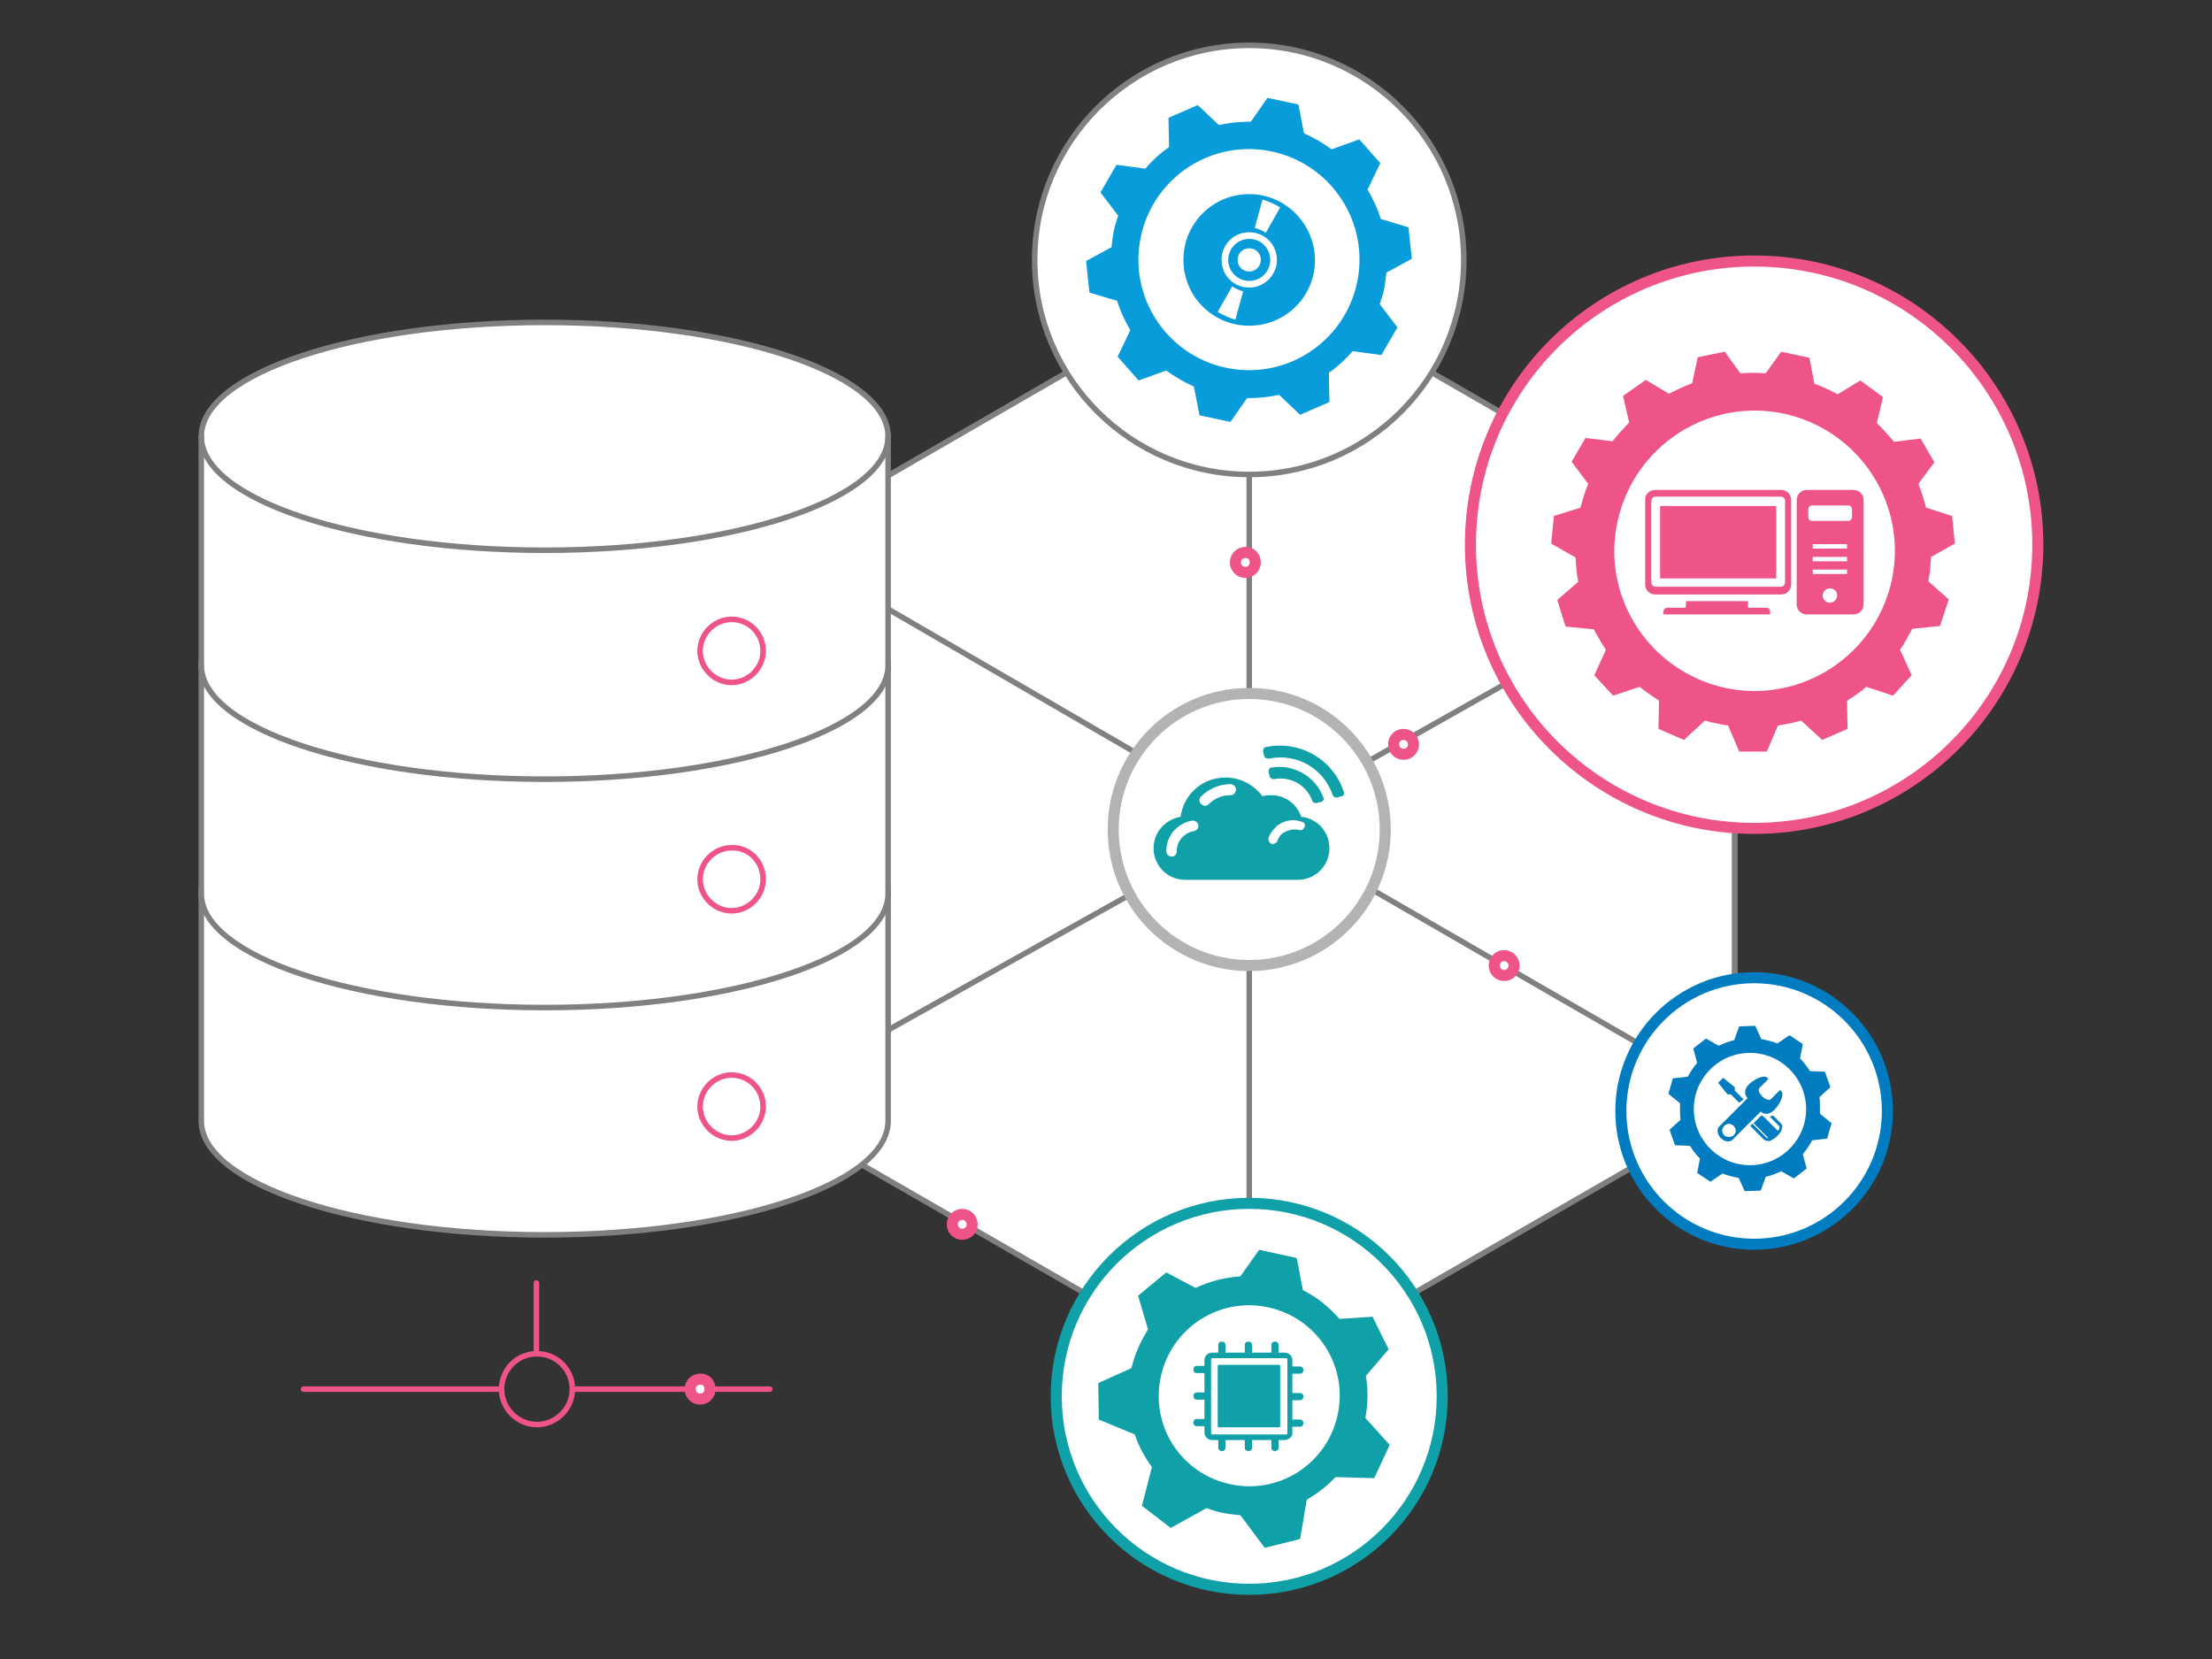 <?xml version="1.0" encoding="utf-8"?>
<!-- Generator: Adobe Illustrator 22.0.0, SVG Export Plug-In . SVG Version: 6.00 Build 0)  -->
<svg version="1.1" id="图层_1" xmlns="http://www.w3.org/2000/svg" xmlns:xlink="http://www.w3.org/1999/xlink" x="0px" y="0px"
	 viewBox="0 0 400 300" style="enable-background:new 0 0 400 300;" xml:space="preserve">
<rect x="0" y="0" width="400" height="300" fill="#333333" stroke="none"/>
<style type="text/css">
	.st0{fill:#FFFFFF;stroke:#808080;stroke-linecap:round;stroke-linejoin:round;stroke-miterlimit:10;}
	.st1{fill:none;stroke:#808080;stroke-linecap:round;stroke-linejoin:round;stroke-miterlimit:10;}
	.st2{fill:#FFFFFF;stroke:#B3B3B3;stroke-width:2;stroke-linecap:round;stroke-linejoin:round;stroke-miterlimit:10;}
	.st3{fill:#FFFFFF;stroke:#EE5586;stroke-width:2;stroke-linecap:round;stroke-linejoin:round;stroke-miterlimit:10;}
	.st4{fill:#FFFFFF;stroke:#0FA0A8;stroke-width:2;stroke-linecap:round;stroke-linejoin:round;stroke-miterlimit:10;}
	.st5{fill:#FFFFFF;stroke:#017CC0;stroke-width:2;stroke-linecap:round;stroke-linejoin:round;stroke-miterlimit:10;}
	.st6{fill:none;stroke:#EE5586;stroke-linecap:round;stroke-linejoin:round;stroke-miterlimit:10;}
	.st7{fill:#EE5586;}
	.st8{fill:#017CC0;}
	.st9{fill:#0FA0A8;}
	.st10{fill:#099CDB;}
</style>
<path class="st0" d="M138.1,99l87.8-50.7L313.7,99v101.4L225.9,251l-87.8-50.6L138.1,99z"/>
<line class="st1" x1="241.4" y1="157" x2="302.7" y2="192.4"/>
<line class="st1" x1="150.7" y1="104.4" x2="211.9" y2="139.9"/>
<line class="st1" x1="211.1" y1="158" x2="148.9" y2="192.8"/>
<line class="st1" x1="302.1" y1="106.8" x2="240.6" y2="141.5"/>
<line class="st1" x1="225.9" y1="167" x2="225.9" y2="235.5"/>
<line class="st1" x1="313.7" y1="115.4" x2="313.7" y2="184.4"/>
<line class="st1" x1="225.9" y1="64.2" x2="225.9" y2="133"/>
<circle class="st2" cx="225.9" cy="150" r="24.6"/>
<circle class="st3" cx="317.2" cy="98.5" r="51.3"/>
<circle class="st0" cx="225.9" cy="47" r="38.8"/>
<circle class="st0" cx="134.5" cy="98.5" r="17"/>
<circle class="st0" cx="134.5" cy="200.9" r="17"/>
<circle class="st4" cx="225.9" cy="252.5" r="34.9"/>
<path id="svg-concept_1_" class="st5" d="M341.3,200.9c0,13.3-10.8,24.1-24.1,24.1s-24.1-10.8-24.1-24.1s10.8-24.1,24.1-24.1
	S341.3,187.6,341.3,200.9z"/>
<g>
	<path id="svg-concept_9_" class="st3" d="M255.6,134.6c0,1-0.8,1.8-1.8,1.8c-1,0-1.8-0.8-1.8-1.8s0.8-1.8,1.8-1.8
		S255.6,133.6,255.6,134.6z"/>
</g>
<g>
	<path class="st0" d="M160.6,202.7c0,11.4-27.8,20.6-62.1,20.6s-62.1-9.2-62.1-20.6v-41.4c0-11.4,27.8-20.6,62.1-20.6
		s62.1,9.2,62.1,20.6V202.7z"/>
	<path id="svg-concept_2_" class="st6" d="M138,200.1c0,3.1-2.6,5.7-5.7,5.7c-3.1,0-5.7-2.6-5.7-5.7c0-3.1,2.6-5.7,5.7-5.7
		C135.5,194.4,138,197,138,200.1z"/>
	<path class="st1" d="M160.6,161.3c0,11.4-27.8,20.6-62.1,20.6s-62.1-9.2-62.1-20.6"/>
</g>
<g>
	<path class="st0" d="M160.6,161.6c0,11.4-27.8,20.6-62.1,20.6s-62.1-9.2-62.1-20.6v-41.4c0-11.4,27.8-20.6,62.1-20.6
		s62.1,9.2,62.1,20.6V161.6z"/>
	<path id="svg-concept_3_" class="st6" d="M138,159c0,3.1-2.6,5.7-5.7,5.7c-3.1,0-5.7-2.6-5.7-5.7c0-3.1,2.6-5.7,5.7-5.7
		C135.5,153.2,138,155.8,138,159z"/>
	<path class="st1" d="M160.6,120.2c0,11.4-27.8,20.6-62.1,20.6s-62.1-9.2-62.1-20.6"/>
</g>
<g>
	<path class="st0" d="M160.6,120.3c0,11.4-27.8,20.6-62.1,20.6s-62.1-9.2-62.1-20.6V78.9c0-11.4,27.8-20.6,62.1-20.6
		s62.1,9.2,62.1,20.6V120.3z"/>
	<path id="svg-concept_5_" class="st6" d="M138,117.7c0,3.1-2.6,5.7-5.7,5.7c-3.1,0-5.7-2.6-5.7-5.7s2.6-5.7,5.7-5.7
		C135.5,112,138,114.6,138,117.7z"/>
	<path class="st1" d="M160.6,78.9c0,11.4-27.8,20.6-62.1,20.6s-62.1-9.2-62.1-20.6"/>
</g>
<path id="svg-concept_4_" class="st6" d="M103.5,251.2c0,3.5-2.9,6.4-6.4,6.4s-6.4-2.9-6.4-6.4s2.8-6.4,6.4-6.4
	C100.6,244.8,103.5,247.6,103.5,251.2z M97,232v12.8 M54.9,251.2h35.7 M103.5,251.2h35.7"/>
<g>
	<path id="svg-concept_6_" class="st3" d="M273.8,174.6c0,1-0.8,1.8-1.8,1.8c-1,0-1.8-0.8-1.8-1.8s0.8-1.8,1.8-1.8
		C272.9,172.8,273.8,173.6,273.8,174.6z"/>
</g>
<g>
	<path id="svg-concept_7_" class="st3" d="M128.4,251.2c0,1-0.8,1.8-1.8,1.8c-1,0-1.8-0.8-1.8-1.8s0.8-1.8,1.8-1.8
		C127.6,249.3,128.4,250.1,128.4,251.2z"/>
</g>
<g>
	<path id="svg-concept_8_" class="st3" d="M227,101.7c0,1-0.8,1.8-1.8,1.8c-1,0-1.8-0.8-1.8-1.8s0.8-1.8,1.8-1.8
		C226.1,99.8,227,100.6,227,101.7z"/>
</g>
<g>
	<path id="svg-concept_11_" class="st3" d="M175.8,221.4c0,1-0.8,1.8-1.8,1.8s-1.8-0.8-1.8-1.8s0.8-1.8,1.8-1.8
		C175,219.6,175.8,220.4,175.8,221.4z"/>
</g>
<path class="st7" d="M327.2,64.7l0.9,4.7c1.5,0.5,2.9,1.2,4.2,1.9l4.1-2.5l4.1,3l-1.1,4.7c1.1,1.1,2.1,2.2,3.1,3.4l4.8-0.6l2.5,4.3
	l-2.9,3.9c0.6,1.4,1,2.9,1.4,4.3l4.7,1.5l0.5,5l-4.3,2.4c-0.1,1.5-0.2,3-0.5,4.4l3.7,3.3l-1.6,4.8l-5,0.5c-0.7,1.3-1.4,2.6-2.2,3.8
	l2.1,4.6l-3.4,3.7l-4.8-1.6c-1.1,0.9-2.3,1.8-3.5,2.5l0.1,5.1l-4.6,2l-3.8-3.5c-1.4,0.4-2.8,0.7-4.2,0.9l-2,4.7l-5,0l-2-4.7
	c-0.7-0.1-1.4-0.2-2.1-0.4c-0.7-0.1-1.4-0.3-2.1-0.5l-3.8,3.5l-4.6-2l0.1-5.1c-1.2-0.8-2.4-1.6-3.5-2.5l-4.8,1.6l-3.4-3.7l2.1-4.6
	c-0.8-1.2-1.5-2.4-2.2-3.7l-5.1-0.5l-1.5-4.8l3.8-3.3c-0.3-1.4-0.4-2.9-0.5-4.4l-4.4-2.5l0.5-5l4.8-1.5c0.4-1.5,0.8-2.9,1.4-4.3
	l-3-4l2.5-4.3l4.9,0.6c0.9-1.2,2-2.3,3-3.4l-1.1-4.8l4.1-2.9l4.2,2.5c1.4-0.7,2.8-1.4,4.2-1.9l1-4.7l4.9-1l2.8,3.9
	c1.5-0.1,3.1-0.1,4.6,0l2.8-3.9L327.2,64.7L327.2,64.7z M312,124.4c13.7,2.9,27.1-5.8,30.1-19.5c2.9-13.7-5.8-27.1-19.5-30.1
	c-13.7-2.9-27.1,5.8-30.1,19.5C289.5,108,298.3,121.4,312,124.4z"/>
<path class="st7" d="M326.7,88.6h8.5c1,0,1.8,0.8,1.8,1.8v18.9c0,1-0.8,1.8-1.8,1.8h-8.5c-1,0-1.8-0.8-1.8-1.8V90.4
	C324.9,89.4,325.7,88.6,326.7,88.6L326.7,88.6z M299.3,88.6h22.8c1,0,1.8,0.8,1.8,1.8v15.3c0,1-0.8,1.8-1.8,1.8h-22.8
	c-1,0-1.8-0.8-1.8-1.8V90.4C297.4,89.4,298.3,88.6,299.3,88.6L299.3,88.6z M321.2,91.5h-21v13.1h21V91.5L321.2,91.5z M299.4,89.8
	c-0.5,0-0.8,0.4-0.8,0.8v14.7c0,0.5,0.4,0.8,0.8,0.8H322c0.5,0,0.8-0.4,0.8-0.8V90.6c0-0.5-0.4-0.8-0.8-0.8H299.4L299.4,89.8z
	 M304.9,108.7h11.2c0,0.8,0,0.3,0,1.2h3.3c0.4,0,0.7,0.3,0.7,0.7v0.5h-19.3v-0.5c0-0.4,0.3-0.7,0.7-0.7h3.3
	C304.9,109,304.9,109.5,304.9,108.7L304.9,108.7z M327.8,98.4v0.8h6.2v-0.8H327.8L327.8,98.4z M327.8,103v0.8h6.2V103H327.8
	L327.8,103z M327.8,100.7v0.8h6.2v-0.8H327.8L327.8,100.7z M327.7,91.4c-0.4,0-0.7,0.3-0.7,0.7v1.4c0,0.4,0.3,0.7,0.7,0.7h6.5
	c0.4,0,0.7-0.3,0.7-0.7v-1.4c0-0.4-0.3-0.7-0.7-0.7H327.7L327.7,91.4z M330.9,106.4c-0.7,0-1.3,0.6-1.3,1.3c0,0.7,0.6,1.3,1.3,1.3
	c0.7,0,1.3-0.6,1.3-1.3C332.3,107,331.7,106.4,330.9,106.4z"/>
<path class="st8" d="M317.4,185.5l1.1,2.4c1,0.2,2,0.4,2.9,0.8l2.2-1.5l2.4,1.6l-0.5,2.6c0.7,0.7,1.3,1.5,1.8,2.3l2.7,0.1l1,2.8
	l-2,1.8c0.1,0.5,0.1,1,0.1,1.5c0,0.5,0,1,0,1.5l2.1,1.7l-0.8,2.8l-2.7,0.3c-0.5,0.9-1,1.7-1.7,2.5l0.7,2.6l-2.3,1.8l-2.3-1.3
	c-0.9,0.4-1.8,0.8-2.8,1l-0.9,2.5l-2.9,0.1l-1.1-2.4c-1-0.2-2-0.4-2.9-0.8l-2.2,1.5l-2.4-1.6l0.5-2.6c-0.7-0.7-1.3-1.5-1.8-2.3
	l-2.7-0.1l-1-2.8l2-1.8c-0.1-0.5-0.1-1-0.1-1.5c0-0.5,0-1,0-1.5l-2.1-1.7l0.8-2.8l2.7-0.3c0.5-0.9,1-1.7,1.7-2.5l-0.7-2.6l2.3-1.8
	l2.3,1.3c0.9-0.4,1.8-0.8,2.8-1l0.9-2.5L317.4,185.5L317.4,185.5z M316.8,210.7c5.6-0.2,10-4.9,9.8-10.5c-0.2-5.6-4.9-10-10.5-9.8
	c-5.6,0.2-10,4.9-9.8,10.5C306.5,206.5,311.2,210.9,316.8,210.7z"/>
<path class="st8" d="M318.7,198.3c-0.5-0.5-0.9-1.2-0.5-1.6l1.6-1.6l-0.2-0.2c-0.7-0.7-2.9,0.5-3.7,1.6c-0.4,0.6-0.5,1.4,0.1,2.1
	l-5.1,5.1c-0.2,0.2-0.3,0.4-0.3,0.7c-0.1,1,1,2.1,2,2c0.2,0,0.5-0.1,0.7-0.3l5.1-5.1c0.6,0.6,1.5,0.5,2.1,0c1.1-0.8,2.3-3,1.6-3.7
	l-0.2-0.2l-1.6,1.6C320,199.1,319.2,198.8,318.7,198.3L318.7,198.3z M322.1,204.5c-0.2,0.4-0.5,0.7-0.8,1l0,0
	c-0.3,0.3-0.6,0.5-1,0.7c-0.2,0.1-0.5,0.2-0.7,0.1c-0.2,0-0.5-0.1-0.7-0.3l0,0l0,0l-2.4-2.4l0.4-0.4l2.4,2.4l0,0
	c0.1,0.1,0.2,0.2,0.3,0.2c0.1,0,0.1,0,0.2,0l-2.7-2.7l1.4-1.4c0.1,0.1,0.3,0.1,0.4,0.2l2.6,2.6c0.1-0.1,0.1-0.2,0.2-0.3
	c0.1-0.1,0.1-0.2,0.1-0.4c0-0.1-0.1-0.2-0.2-0.3l-1.6-1.6c0.2,0,0.4-0.1,0.6-0.2l1.4,1.4c0.2,0.2,0.3,0.4,0.3,0.7
	C322.2,204,322.2,204.3,322.1,204.5L322.1,204.5z M314.5,199.4l-1.5-1.5l-0.6,0l-1.7-2.1l0.9-0.9l2.1,1.7l0,0.6l1,1l0.6,0.6
	L314.5,199.4L314.5,199.4z M311.8,205.3c-0.5-0.5-0.5-1.2,0-1.7c0.5-0.5,1.2-0.5,1.7,0c0.5,0.5,0.5,1.2,0,1.7
	C313,205.7,312.2,205.7,311.8,205.3z"/>
<path class="st9" d="M234.5,227.5l1.1,5.8c2.6,1.3,4.8,3.1,6.6,5.2l6-0.4l2.9,5.9l-4.1,4.8c0.4,2.5,0.4,5-0.1,7.6l4.4,4.9l-2.8,6
	l-7-0.2c-1.5,1.6-3.3,3-5.2,4.1l-1.2,7.1l-6.4,1.6l-4.4-5.9c-1-0.1-2-0.2-3.1-0.4c-1-0.2-2-0.5-3-0.9l-6.5,3.6l-5.2-4l1.8-7
	c-1.3-1.8-2.4-3.8-3.1-5.9l-6.5-2.7l-0.1-6.6l6-2.7c0.6-2.6,1.7-4.9,3-7l-1.8-6.1l5.1-4.2l5.3,2.8c2.5-1.2,5.3-1.9,8.1-2.1l3.4-4.8
	L234.5,227.5L234.5,227.5z M222.5,268.4c8.8,1.9,17.5-3.7,19.4-12.6c1.9-8.8-3.7-17.5-12.6-19.4c-8.8-1.9-17.5,3.7-19.4,12.6
	C208,257.9,213.6,266.5,222.5,268.4z"/>
<path class="st9" d="M232.3,260.4h-1.1l0,0v1.4c0,0.8-1.3,0.8-1.3,0v-1.4v0h-3.5l0,0v1.4c0,0.8-1.3,0.8-1.3,0v-1.4l0,0h-3.5v0v1.4
	c0,0.8-1.3,0.8-1.3,0v-1.4v0h-1.1c-0.8,0-1.4-0.6-1.4-1.4v-1.1h0h-1.4c-0.8,0-0.8-1.3,0-1.3h1.4h0v-3.5h0h-1.4c-0.8,0-0.8-1.3,0-1.3
	h1.4h0v-3.5h0h-1.4c-0.8,0-0.8-1.3,0-1.3h1.4h0V246c0-0.8,0.6-1.4,1.4-1.4h1.1v0v-1.4c0-0.8,1.3-0.8,1.3,0v1.4v0h3.5l0,0v-1.4
	c0-0.8,1.3-0.8,1.3,0v1.4l0,0h3.5v0v-1.4c0-0.8,1.3-0.8,1.3,0v1.4l0,0h1.1c0.8,0,1.4,0.6,1.4,1.4v1.1h0h1.4c0.8,0,0.8,1.3,0,1.3
	h-1.4h0v3.5h0h1.4c0.8,0,0.8,1.3,0,1.3h-1.4h0v3.5h0h1.4c0.8,0,0.8,1.3,0,1.3h-1.4h0v1.1C233.8,259.7,233.1,260.4,232.3,260.4
	L232.3,260.4z M231.3,246.8h-10.9c-0.1,0-0.2,0.1-0.2,0.2v10.9c0,0.1,0.1,0.2,0.2,0.2h10.9c0.1,0,0.2-0.1,0.2-0.2V247
	C231.5,246.9,231.4,246.8,231.3,246.8L231.3,246.8z M232.8,259.2v-13.4c0-0.1-0.1-0.2-0.2-0.2h-13.4c-0.1,0-0.2,0.1-0.2,0.2v13.4
	c0,0.1,0.1,0.2,0.2,0.2h13.4C232.7,259.4,232.8,259.3,232.8,259.2z"/>
<path class="st10" d="M234.8,18.9l1,5.2c1.8,0.8,3.5,1.8,5,2.9l5-1.8l3.8,4.3l-2.3,4.8c1,1.7,1.8,3.4,2.4,5.3l5,1.5l0.6,5.7
	l-4.6,2.5c-0.1,1-0.2,1.9-0.4,2.9c-0.2,1-0.5,1.9-0.8,2.8l3.2,4.2l-2.9,5l-5.2-0.7c-1.3,1.5-2.7,2.8-4.3,3.9l0.1,5.3l-5.3,2.3
	l-3.8-3.6c-1.9,0.4-3.8,0.6-5.8,0.6l-3,4.3l-5.6-1.2l-1-5.2c-1.8-0.8-3.5-1.8-5-2.9l-5,1.8l-3.8-4.3l2.3-4.8c-1-1.7-1.8-3.4-2.4-5.3
	l-5-1.5l-0.6-5.7l4.6-2.5c0.1-1,0.2-1.9,0.4-2.9c0.2-1,0.5-1.9,0.8-2.8l-3.2-4.2l2.9-5l5.2,0.7c1.3-1.5,2.7-2.8,4.3-3.9l-0.1-5.3
	l5.3-2.3l3.8,3.6c1.9-0.4,3.8-0.6,5.8-0.6l3-4.3L234.8,18.9L234.8,18.9z M221.7,66.5c10.8,2.3,21.4-4.6,23.7-15.4
	c2.3-10.8-4.6-21.4-15.4-23.7c-10.8-2.3-21.4,4.6-23.7,15.4C204,53.6,210.9,64.2,221.7,66.5z"/>
<path class="st10" d="M225.9,43.2c-2.1,0-3.8,1.7-3.8,3.8c0,2.1,1.7,3.8,3.8,3.8c2.1,0,3.8-1.7,3.8-3.8
	C229.7,44.9,228,43.2,225.9,43.2z M225.9,49.1c-1.2,0-2.1-0.9-2.1-2.1c0-1.2,0.9-2.1,2.1-2.1c1.2,0,2.1,0.9,2.1,2.1
	C228,48.2,227,49.1,225.9,49.1z M225.9,43.2c-2.1,0-3.8,1.7-3.8,3.8c0,2.1,1.7,3.8,3.8,3.8c2.1,0,3.8-1.7,3.8-3.8
	C229.7,44.9,228,43.2,225.9,43.2z M225.9,49.1c-1.2,0-2.1-0.9-2.1-2.1c0-1.2,0.9-2.1,2.1-2.1c1.2,0,2.1,0.9,2.1,2.1
	C228,48.2,227,49.1,225.9,49.1z M225.9,43.2c-2.1,0-3.8,1.7-3.8,3.8c0,2.1,1.7,3.8,3.8,3.8c2.1,0,3.8-1.7,3.8-3.8
	C229.7,44.9,228,43.2,225.9,43.2z M225.9,49.1c-1.2,0-2.1-0.9-2.1-2.1c0-1.2,0.9-2.1,2.1-2.1c1.2,0,2.1,0.9,2.1,2.1
	C228,48.2,227,49.1,225.9,49.1z M225.9,43.2c-2.1,0-3.8,1.7-3.8,3.8c0,2.1,1.7,3.8,3.8,3.8c2.1,0,3.8-1.7,3.8-3.8
	C229.7,44.9,228,43.2,225.9,43.2z M225.9,49.1c-1.2,0-2.1-0.9-2.1-2.1c0-1.2,0.9-2.1,2.1-2.1c1.2,0,2.1,0.9,2.1,2.1
	C228,48.2,227,49.1,225.9,49.1z M225.9,43.2c-2.1,0-3.8,1.7-3.8,3.8c0,2.1,1.7,3.8,3.8,3.8c2.1,0,3.8-1.7,3.8-3.8
	C229.7,44.9,228,43.2,225.9,43.2z M225.9,49.1c-1.2,0-2.1-0.9-2.1-2.1c0-1.2,0.9-2.1,2.1-2.1c1.2,0,2.1,0.9,2.1,2.1
	C228,48.2,227,49.1,225.9,49.1z M225.9,43.2c-2.1,0-3.8,1.7-3.8,3.8c0,2.1,1.7,3.8,3.8,3.8c2.1,0,3.8-1.7,3.8-3.8
	C229.7,44.9,228,43.2,225.9,43.2z M225.9,49.1c-1.2,0-2.1-0.9-2.1-2.1c0-1.2,0.9-2.1,2.1-2.1c1.2,0,2.1,0.9,2.1,2.1
	C228,48.2,227,49.1,225.9,49.1z M225.9,43.2c-2.1,0-3.8,1.7-3.8,3.8c0,2.1,1.7,3.8,3.8,3.8c2.1,0,3.8-1.7,3.8-3.8
	C229.7,44.9,228,43.2,225.9,43.2z M225.9,49.1c-1.2,0-2.1-0.9-2.1-2.1c0-1.2,0.9-2.1,2.1-2.1c1.2,0,2.1,0.9,2.1,2.1
	C228,48.2,227,49.1,225.9,49.1z M225.9,43.2c-2.1,0-3.8,1.7-3.8,3.8c0,2.1,1.7,3.8,3.8,3.8c2.1,0,3.8-1.7,3.8-3.8
	C229.7,44.9,228,43.2,225.9,43.2z M225.9,49.1c-1.2,0-2.1-0.9-2.1-2.1c0-1.2,0.9-2.1,2.1-2.1c1.2,0,2.1,0.9,2.1,2.1
	C228,48.2,227,49.1,225.9,49.1z M225.9,43.2c-2.1,0-3.8,1.7-3.8,3.8c0,2.1,1.7,3.8,3.8,3.8c2.1,0,3.8-1.7,3.8-3.8
	C229.7,44.9,228,43.2,225.9,43.2z M225.9,49.1c-1.2,0-2.1-0.9-2.1-2.1c0-1.2,0.9-2.1,2.1-2.1c1.2,0,2.1,0.9,2.1,2.1
	C228,48.2,227,49.1,225.9,49.1z"/>
<path class="st10" d="M225.9,35.1c-6.6,0-11.9,5.3-11.9,11.9c0,6.6,5.3,11.9,11.9,11.9c6.6,0,11.9-5.3,11.9-11.9
	C237.7,40.4,232.4,35.1,225.9,35.1z M223.4,57.8c-1.1-0.3-2.2-0.8-3.2-1.4l2.6-4.6c0.7,0.4,1.3,0.7,2,0.9L223.4,57.8z M225.9,52
	c-2.8,0-5-2.2-5-5c0-2.8,2.2-5,5-5c2.8,0,5,2.2,5,5C230.9,49.8,228.6,52,225.9,52z M228.9,42.1c-0.6-0.4-1.3-0.7-2-0.9l1.4-5.1
	c1.1,0.3,2.2,0.8,3.2,1.4L228.9,42.1z"/>
<path class="st9" d="M214.3,159.1c-3.2,0-5.7-2.6-5.7-5.7c0-2.9,2.1-5.2,4.9-5.7c0.5-4,3.9-7.1,8.1-7.1c2.8,0,5.2,1.4,6.7,3.4
	c0.5-0.2,1.1-0.2,1.6-0.2c2.5,0,4.6,1.6,5.4,3.9c2.9,0.3,5.1,2.7,5.1,5.7c0,3.2-2.6,5.7-5.7,5.7L214.3,159.1L214.3,159.1z
	 M212.8,153.9c0-0.9,0.3-1.7,0.9-2.4c0.6-0.6,1.3-1.1,2.2-1.2c0.5-0.1,0.9-0.6,0.8-1.1c-0.1-0.5-0.6-0.9-1.1-0.8
	c-1.3,0.2-2.5,0.9-3.4,1.9c-0.8,1-1.3,2.2-1.3,3.6c0,0.5,0.4,1,1,1S212.8,154.4,212.8,153.9L212.8,153.9z M218.6,145.4
	c0.5-0.5,1.1-0.9,1.8-1.2c0.7-0.3,1.4-0.4,2.1-0.4c0.5,0,1-0.4,1-1c0-0.5-0.4-1-1-1c-1,0-2,0.2-2.9,0.6c-0.9,0.4-1.7,0.9-2.4,1.6
	c-0.4,0.4-0.4,1,0,1.4C217.6,145.8,218.2,145.8,218.6,145.4L218.6,145.4z M235.4,148.6c-0.2-0.1-0.5-0.1-0.7-0.2
	c-0.2,0-0.5-0.1-0.7-0.1c-0.5,0-1,0.1-1.5,0.2c-0.5,0.2-1,0.4-1.4,0.7l0,0c-0.2,0.1-0.3,0.2-0.4,0.4c-0.1,0.1-0.3,0.3-0.4,0.4
	c-0.2,0.2-0.4,0.5-0.5,0.7v0c-0.2,0.3-0.3,0.5-0.4,0.8c-0.1,0.4,0.1,0.9,0.5,1.1c0.4,0.1,0.9-0.1,1.1-0.5c0.1-0.2,0.1-0.4,0.2-0.5h0
	c0.1-0.2,0.2-0.3,0.3-0.5c0.1-0.1,0.2-0.2,0.3-0.3c0.1-0.1,0.2-0.2,0.3-0.2h0c0.3-0.2,0.6-0.3,0.9-0.4c0.3-0.1,0.6-0.2,1-0.2
	c0.2,0,0.3,0,0.5,0c0.2,0,0.3,0.1,0.4,0.1c0.4,0.1,0.9-0.1,1-0.6C236.1,149.2,235.9,148.7,235.4,148.6L235.4,148.6z M241,143.8
	c0.1,0.3,0.5,0.5,0.8,0.4l0.8-0.2c0.2,0,0.3-0.2,0.4-0.3c0.1-0.2,0.1-0.3,0-0.5c-1.9-5.9-8-9.4-14.1-8.1c-0.2,0-0.3,0.1-0.4,0.3
	c-0.1,0.2-0.1,0.3-0.1,0.5l0.2,0.8c0.1,0.3,0.4,0.5,0.8,0.5C234.5,136.1,239.4,139,241,143.8L241,143.8z M237.3,144.8
	c0.1,0.3,0.5,0.5,0.8,0.4l0.8-0.2c0.2,0,0.3-0.2,0.4-0.3s0.1-0.3,0-0.5c-1.4-3.8-5.4-6.1-9.4-5.4c-0.2,0-0.3,0.1-0.4,0.3
	c-0.1,0.2-0.1,0.3-0.1,0.5l0.2,0.8c0.1,0.3,0.4,0.5,0.7,0.5C233.4,140.3,236.3,142,237.3,144.8z"/>
</svg>
